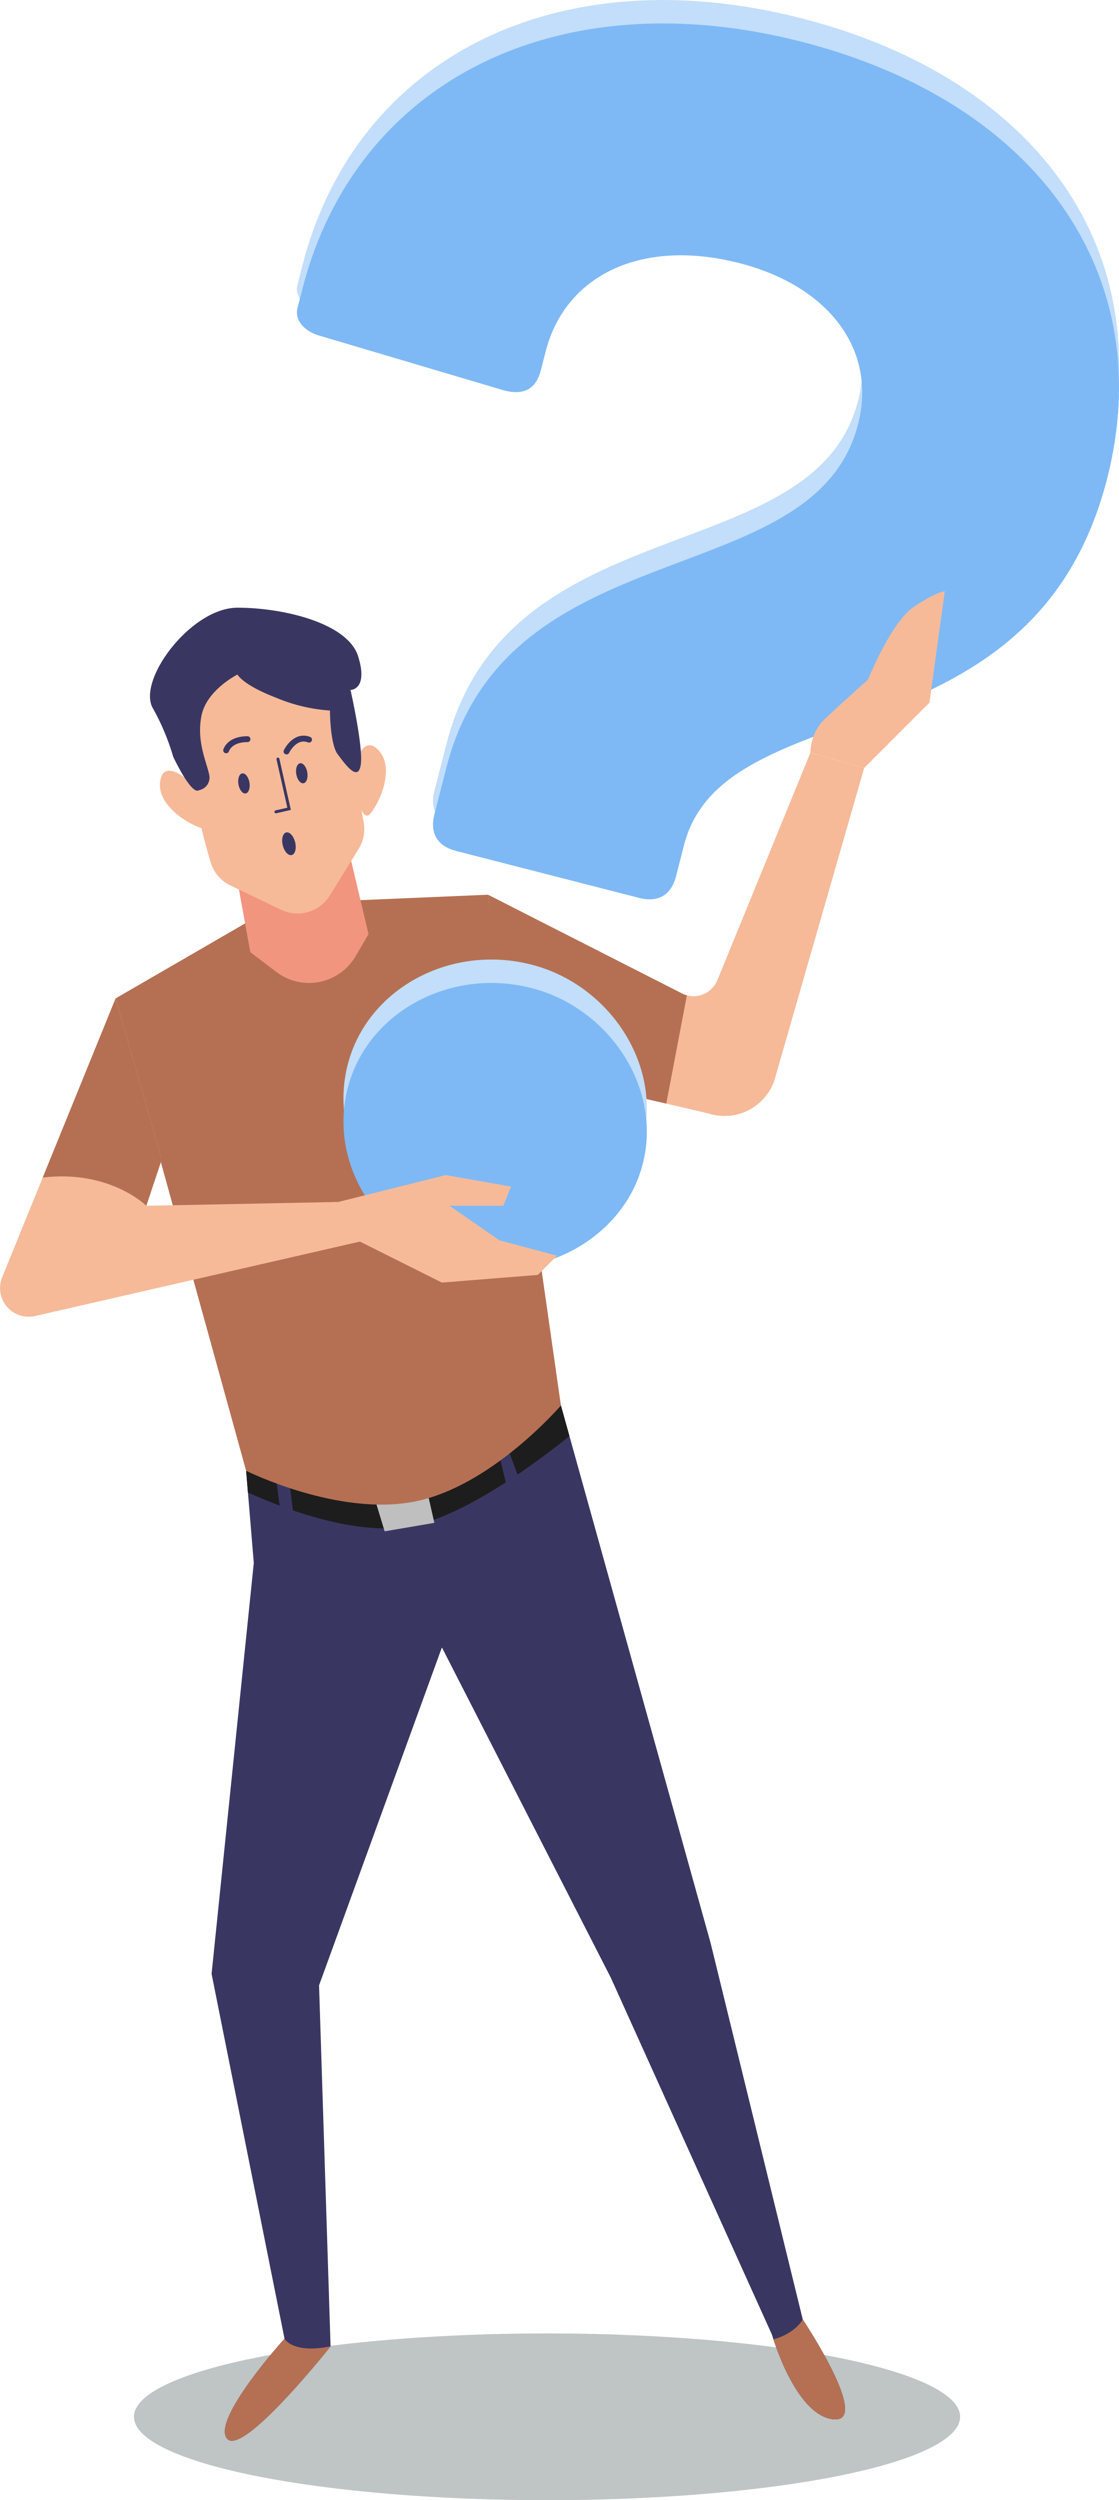 <svg xmlns="http://www.w3.org/2000/svg" width="189.848" height="424.001" viewBox="0 0 189.848 424.001">
  <g id="Grupo_14253" data-name="Grupo 14253" transform="translate(-510 -1128.515)">
    <g id="Grupo_14252" data-name="Grupo 14252" transform="translate(332.059 1058.004)">
      <ellipse id="Elipse_921" data-name="Elipse 921" cx="70.085" cy="14.14" rx="70.085" ry="14.14" transform="translate(200.666 466.232)" fill="#bfc4c4"/>
      <g id="Grupo_14251" data-name="Grupo 14251" transform="translate(177.941 70.51)">
        <path id="Trazado_23834" data-name="Trazado 23834" d="M211.361,264.572l1.3,15.631L205.5,349.889l12.374,61.871s-12.374,13.677-9.769,16.933,17.584-15.631,17.584-15.631l-1.954-61.22,20.841-57.312,28.656,56.01,27.354,60.569s3.908,13.677,10.42,14.328S305.8,408.5,305.8,408.5l-15.631-63.825-25.4-91.179S232.2,267.177,211.361,264.572Z" transform="translate(-169.604 -15.146)" fill="#393762"/>
        <path id="Trazado_23835" data-name="Trazado 23835" d="M263.4,253.5s-32.564,13.677-53.4,11.072l.307,3.685c5.373,2.445,19.218,8.007,29,5.433,9.067-2.386,20.225-10.711,25.544-14.994Z" transform="translate(-168.242 -15.146)" fill="#1d1d1d"/>
        <path id="Trazado_23836" data-name="Trazado 23836" d="M226.938,266.54l1.44,4.73,8.432-1.44-1.028-4.525Z" transform="translate(-163.118 -11.574)" fill="#bfbfc0"/>
        <path id="Trazado_23837" data-name="Trazado 23837" d="M244.53,266.648l-1.645-6.787,1.44-1.028,2.674,7.2" transform="translate(-158.293 -13.533)" fill="#393762"/>
        <path id="Trazado_23838" data-name="Trazado 23838" d="M214.655,268.586l-.823-5.964,2.262.411.823,6.581" transform="translate(-167.083 -12.386)" fill="#393762"/>
        <path id="Trazado_23839" data-name="Trazado 23839" d="M241.5,192.6l32.879,16.729a4.385,4.385,0,0,0,6.046-2.248L296.207,168.5l9.118,2.605-14.979,52.1a8.929,8.929,0,0,1-11.485,6.47L245.408,221.9Z" transform="translate(-158.712 -40.863)" fill="#f6ba99"/>
        <path id="Trazado_23840" data-name="Trazado 23840" d="M275.249,204.06a4.327,4.327,0,0,1-.87-.332L241.5,187l3.908,29.307,26.343,6.121Z" transform="translate(-158.712 -35.266)" fill="#b57053"/>
        <path id="Trazado_23841" data-name="Trazado 23841" d="M217.748,190.256,193,204.584l22.143,80.107s15.631,7.815,28.656,5.21,24.749-16.282,24.749-16.282L256.174,187l-30.61,1.3Z" transform="translate(-173.385 -35.266)" fill="#b57053"/>
        <path id="Trazado_23842" data-name="Trazado 23842" d="M205.389,174.165s-5.667-6.1-6.539-1.744,5.231,7.847,7.41,8.283S205.389,174.165,205.389,174.165Z" transform="translate(-171.641 -40.152)" fill="#f6ba99"/>
        <path id="Trazado_23843" data-name="Trazado 23843" d="M223.765,173.393s1.158-8.248,4.366-5.171.2,9.429-1.342,11.034S223.765,173.393,223.765,173.393Z" transform="translate(-164.077 -41.155)" fill="#f6ba99"/>
        <path id="Trazado_23844" data-name="Trazado 23844" d="M208.466,183.734l2.708,14.935,4.429,3.361a9.153,9.153,0,0,0,13.427-2.664l2.2-3.749-3.547-14.982Z" transform="translate(-168.706 -37.192)" fill="#f2957e"/>
        <path id="Trazado_23845" data-name="Trazado 23845" d="M214.849,153.667s-6.233-1.3-11.211,6.526c-3.987,6.265.693,24.393,2.716,31.364a6.419,6.419,0,0,0,3.4,4l8.584,4.106a6.442,6.442,0,0,0,8.256-2.42l4.885-7.891a6.437,6.437,0,0,0,.851-4.6l-4.061-21.324a12.023,12.023,0,0,0-10.337-9.746A13.689,13.689,0,0,0,214.849,153.667Z" transform="translate(-170.639 -45.376)" fill="#f6ba99"/>
        <path id="Trazado_23846" data-name="Trazado 23846" d="M216.9,180.56c.257,1.059-.009,2.031-.591,2.171s-1.262-.6-1.517-1.662.009-2.032.591-2.173S216.642,179.5,216.9,180.56Z" transform="translate(-166.823 -37.723)" fill="#393762"/>
        <path id="Trazado_23847" data-name="Trazado 23847" d="M205.78,180.585a2.178,2.178,0,0,0,1.744-2.616c-.436-2.18-2.18-5.667-1.308-10.027s6.1-6.975,6.1-6.975.871,1.744,6.539,3.923a28.374,28.374,0,0,0,9.156,2.18s0,5.666,1.308,7.41,3.487,4.8,3.923,1.744-1.744-12.643-1.744-12.643,3.052,0,1.308-5.667-12.643-8.283-20.489-8.283-17,12.206-14.385,17a39.018,39.018,0,0,1,3.487,8.283S204.472,181.456,205.78,180.585Z" transform="translate(-172.031 -46.572)" fill="#393762"/>
        <g id="Grupo_14249" data-name="Grupo 14249" transform="translate(50.375)">
          <path id="Trazado_23848" data-name="Trazado 23848" d="M239.948,204.608l2.027-7.905c10.433-40.7,62.414-29.244,69.844-58.228,3.228-12.59-4.92-23.415-20.143-27.317-16.69-4.279-29.555,2.1-32.858,14.978l-.825,3.22c-.826,3.221-2.959,4.235-6.179,3.409l-31.028-9.2c-2.927-.75-4.6-2.739-4.074-4.788l.826-3.221c9.081-35.426,43.415-52.521,84.7-41.938,40.405,10.358,60.608,39.875,51.827,74.128-12.459,48.6-64.941,35.459-71.771,62.1l-1.352,5.27c-.826,3.221-3.034,4.525-6.254,3.7l-31.035-7.955C240.431,210.034,239.122,207.828,239.948,204.608ZM225.23,251.068c3.3-12.881,17.423-20.5,31.183-16.968,13.177,3.378,22.185,16.921,18.883,29.8s-17.716,20.421-31.183,16.968C230.352,277.343,221.928,263.952,225.23,251.068Z" transform="translate(-216.615 -70.51)" fill="#c2defa"/>
        </g>
        <g id="Grupo_14250" data-name="Grupo 14250" transform="translate(50.375 3.973)">
          <path id="Trazado_23849" data-name="Trazado 23849" d="M239.948,207.658l2.027-7.905c10.433-40.7,62.414-29.244,69.844-58.228,3.228-12.59-4.92-23.415-20.143-27.317-16.69-4.279-29.555,2.1-32.858,14.978l-.825,3.22c-.826,3.221-2.959,4.235-6.179,3.409l-31.028-9.2c-2.927-.75-4.6-2.739-4.074-4.788l.826-3.221c9.081-35.426,43.415-52.522,84.7-41.938,40.405,10.358,60.608,39.875,51.827,74.128-12.459,48.6-64.941,35.459-71.771,62.1l-1.352,5.27c-.826,3.221-3.034,4.525-6.254,3.7l-31.035-7.956C240.431,213.084,239.122,210.878,239.948,207.658ZM225.23,254.118c3.3-12.881,17.423-20.5,31.183-16.968,13.177,3.378,22.185,16.921,18.883,29.8s-17.716,20.421-31.183,16.968C230.352,280.393,221.928,267,225.23,254.118Z" transform="translate(-216.615 -73.56)" fill="#7eb9f5"/>
        </g>
        <path id="Trazado_23850" data-name="Trazado 23850" d="M292.618,177.459l11.072-11.072,2.605-18.887s-1.3,0-5.21,2.605-7.815,12.374-7.815,12.374-5.861,5.21-7.815,7.164a8.258,8.258,0,0,0-1.954,5.21Z" transform="translate(-146.005 -47.217)" fill="#f6ba99"/>
        <path id="Trazado_23851" data-name="Trazado 23851" d="M222,228.059l18.236-4.559,11.072,1.954L250,228.71h-9.118l8.467,5.861,9.769,2.605-3.256,3.256-16.282,1.3-14.328-7.164Z" transform="translate(-164.611 -24.223)" fill="#f6ba99"/>
        <path id="Trazado_23852" data-name="Trazado 23852" d="M197.556,200.5l-19.247,47.29a4.864,4.864,0,0,0,5.617,6.569l55.285-12.667-3.882-6.674-32.564.651,2.605-7.815Z" transform="translate(-177.941 -31.182)" fill="#f6ba99"/>
        <path id="Trazado_23853" data-name="Trazado 23853" d="M201.082,235.669l2.605-7.815L195.872,200.5l-12.364,30.378C194.912,229.53,201.082,235.669,201.082,235.669Z" transform="translate(-176.257 -31.182)" fill="#b57053"/>
        <ellipse id="Elipse_922" data-name="Elipse 922" cx="0.947" cy="1.722" rx="0.947" ry="1.722" transform="translate(40.162 131.323) rotate(-9.785)" fill="#393762"/>
        <path id="Trazado_23854" data-name="Trazado 23854" d="M218.41,171.422c.161.937-.125,1.769-.641,1.857s-1.064-.6-1.226-1.536.125-1.769.641-1.857S218.248,170.486,218.41,171.422Z" transform="translate(-166.276 -40.446)" fill="#393762"/>
        <path id="Trazado_23855" data-name="Trazado 23855" d="M207.4,168.64s.516-1.894,3.615-1.894" transform="translate(-169.028 -41.394)" fill="none" stroke="#393762" stroke-linecap="round" stroke-miterlimit="10" stroke-width="1"/>
        <path id="Trazado_23856" data-name="Trazado 23856" d="M215.259,168.856s1.411-2.926,3.823-2.006" transform="translate(-166.651 -41.416)" fill="none" stroke="#393762" stroke-linecap="round" stroke-miterlimit="10" stroke-width="1"/>
        <path id="Trazado_23857" data-name="Trazado 23857" d="M214.223,169.337l1.894,8.436-2.238.516" transform="translate(-167.068 -40.61)" fill="none" stroke="#393762" stroke-linecap="round" stroke-miterlimit="10" stroke-width="0.5"/>
        <path id="Trazado_23858" data-name="Trazado 23858" d="M225.168,376.3c-6.513,1.3-7.815-1.3-7.815-1.3s-12.374,13.677-9.769,16.933S225.168,376.3,225.168,376.3Z" transform="translate(-169.082 21.614)" fill="#b57053"/>
        <path id="Trazado_23859" data-name="Trazado 23859" d="M278.684,375.876c.937,2.889,4.6,13,10.181,13.557,6.513.651-5.21-16.933-5.21-16.933S282.485,374.811,278.684,375.876Z" transform="translate(-147.462 20.857)" fill="#b57053"/>
      </g>
    </g>
  </g>
</svg>
